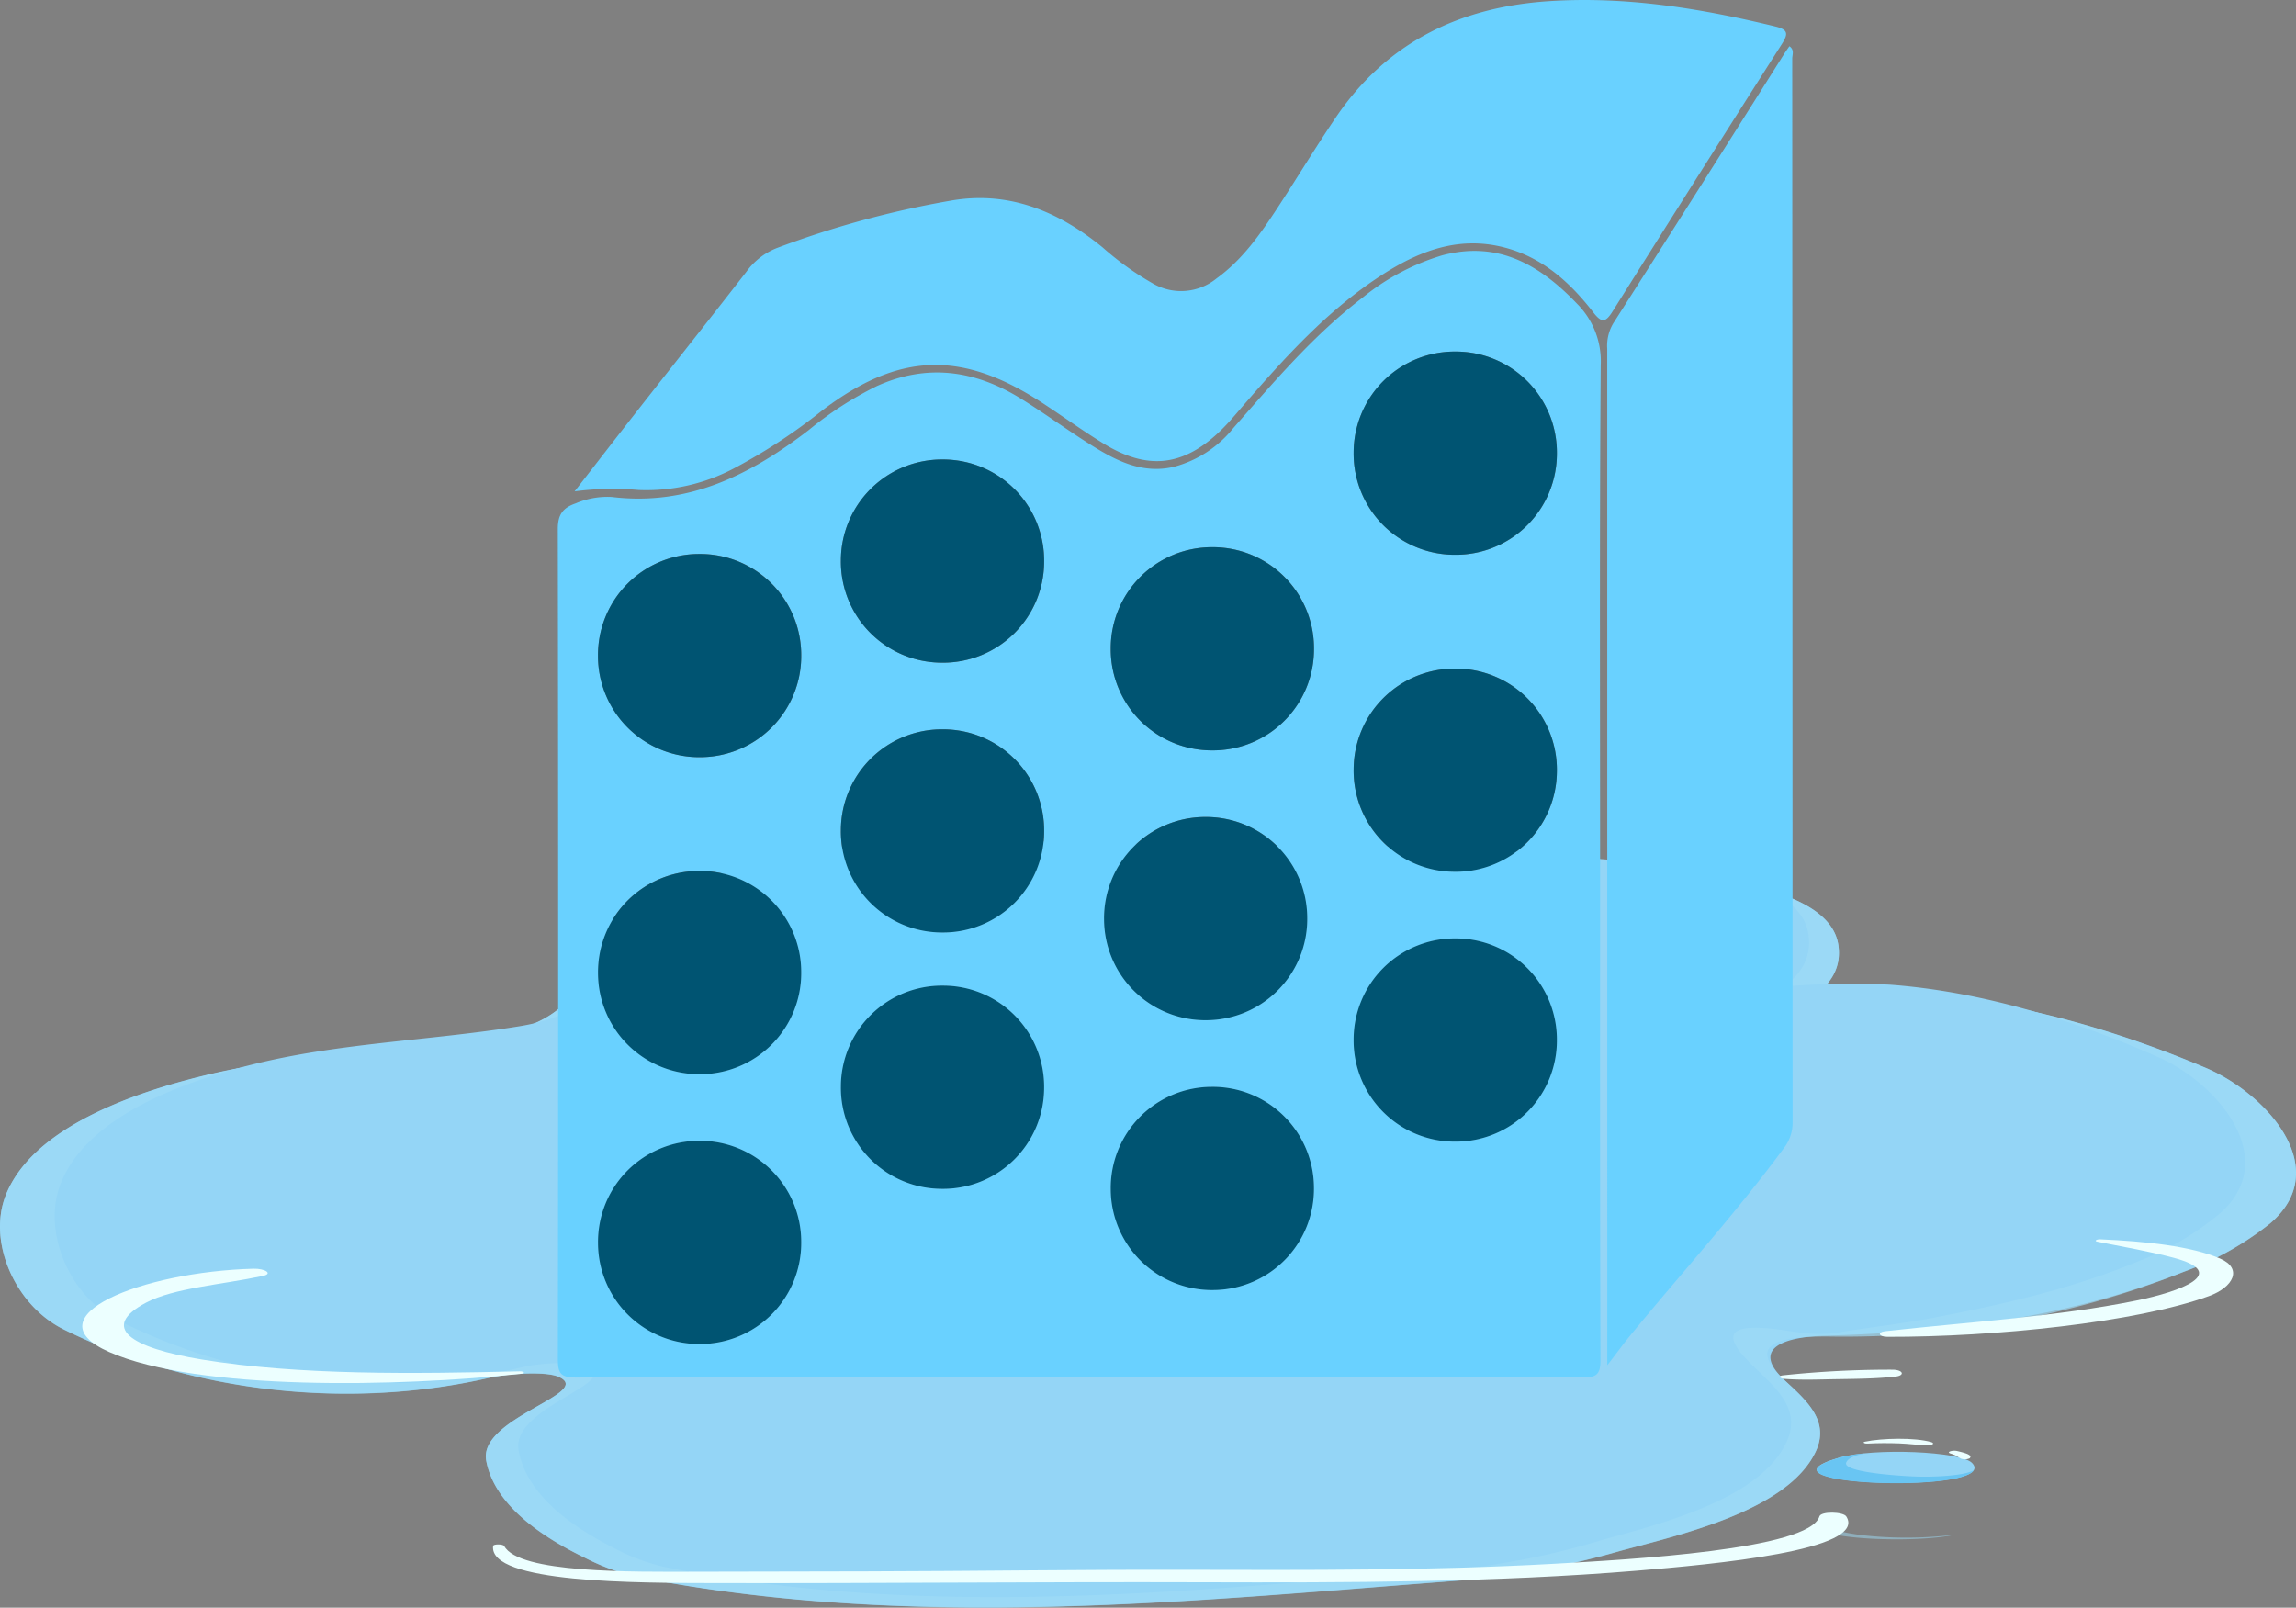 <svg xmlns="http://www.w3.org/2000/svg" width="357.446" height="250.304" viewBox="0 0 357.446 250.304">
  <rect x="0" y="0" width="357.446" height="250.304" fill="#808080" stroke="none"/>
  <g id="Grupo_56369" data-name="Grupo 56369" transform="translate(-819.887 -7521.117)">
    <g id="Grupo_56368" data-name="Grupo 56368" transform="translate(819.887 7651.966)">
      <g id="Grupo_56296" data-name="Grupo 56296" transform="translate(0 0)">
        <path id="Trazado_103111" data-name="Trazado 103111" d="M439.968,142.632c-13.654-5.765-28.8-10.245-43.9-11.324a135.432,135.432,0,0,0-17.258.3c2.7-1.91,4.527-4.493,3.992-8.1-1.591-10.677-27.885-11.089-36.128-11.962-25.079-2.654-50.347-1.432-75.527-2.145-26.3-.743-55.149-2.633-78.727,9.892-3.237,1.721-4.628,5.769-5.368,8.792-1.506,6.151-8.381,8.733-14.689,9.708-14.559,2.242-29.577,2.57-43.928,6.046-10.961,2.658-26.571,8-30.863,18.458-3.015,7.331,1.356,17.29,8.923,21.044,19.979,9.926,44.637,12.613,66.668,7.47,2.125-.5,8.336-1.012,10.435-.059,5.613,2.536-12.508,6.353-11.3,13.02,1.366,7.512,9.931,12.508,15.447,15.187a34.617,34.617,0,0,0,8.127,2.952c43.708,8.582,88.295,3.51,128.984.475a131.309,131.309,0,0,0,24.053-4.56c9.457-2.544,25.942-6.269,30.325-15.35,2.3-4.757-1.267-7.944-4.709-11.11-5.922-5.446.878-6.865,6.236-7.016,19.793-.571,37.89-2.859,55.818-9.968a47.778,47.778,0,0,0,13.471-7.549C459.967,158.344,449.49,146.659,439.968,142.632Z" transform="translate(-96.607 -107.246)" fill="#94d5f6"/>
        <path id="Trazado_103112" data-name="Trazado 103112" d="M439.968,142.648c-13.654-5.769-28.8-10.249-43.9-11.328a135.418,135.418,0,0,0-17.258.3c2.7-1.906,4.527-4.493,3.992-8.1-1.591-10.678-27.885-11.093-36.128-11.962-25.079-2.65-50.347-1.432-75.527-2.141-26.3-.743-55.149-2.633-78.727,9.892-3.237,1.713-4.628,5.765-5.368,8.788-1.506,6.151-8.381,8.734-14.689,9.708-14.559,2.242-29.577,2.574-43.928,6.05-10.961,2.658-26.571,8-30.863,18.45-3.015,7.335,1.356,17.295,8.923,21.053,19.979,9.918,44.637,12.609,66.668,7.461,2.125-.5,8.336-1.008,10.435-.055,5.613,2.536-12.508,6.353-11.3,13.025,1.366,7.507,9.931,12.5,15.447,15.179a34.426,34.426,0,0,0,8.127,2.952c43.708,8.587,88.295,3.514,128.984.479a131.654,131.654,0,0,0,24.053-4.556c9.457-2.549,25.942-6.269,30.325-15.351,2.3-4.762-1.269-7.953-4.717-11.123-6.868-6.311.359-6.945,6.868-6.907A143.719,143.719,0,0,0,436.578,174.4a47.789,47.789,0,0,0,13.471-7.554C459.967,158.356,449.49,146.67,439.968,142.648Z" transform="translate(-96.607 -107.226)" fill="#9fdcf7" opacity="0.7" style="mix-blend-mode: multiply;isolation: isolate"/>
        <path id="Trazado_103113" data-name="Trazado 103113" d="M427.8,141.948c-13.024-5.769-27.482-10.249-41.884-11.32a123.256,123.256,0,0,0-16.463.294c2.577-1.906,4.316-4.489,3.808-8.087-1.52-10.678-26.6-11.093-34.469-11.967-23.924-2.654-48.03-1.436-72.051-2.141-25.091-.743-52.614-2.637-75.108,9.892-3.089,1.717-4.416,5.765-5.123,8.792-1.438,6.147-8,8.734-14.011,9.7-13.89,2.242-28.219,2.57-41.911,6.046-10.455,2.658-25.347,8-29.442,18.454-2.878,7.335,1.295,17.295,8.509,21.053a92.9,92.9,0,0,0,63.606,7.465c2.028-.5,7.95-1.008,9.955-.063,5.357,2.54-11.932,6.357-10.775,13.029,1.3,7.5,9.472,12.5,14.732,15.183a32.184,32.184,0,0,0,7.753,2.952c41.7,8.582,84.236,3.51,123.053.475a120.069,120.069,0,0,0,22.945-4.56c9.023-2.54,24.753-6.269,28.934-15.351,2.194-4.766-1.215-7.953-4.507-11.118-2.044-1.973-6.954-6.47-.813-6.626,4.582-.126,8.478,1.528,13.165.752,4.967-.819,9.943-1.352,14.894-2.293,10.9-2.087,21.752-4.556,31.968-8.8a45.054,45.054,0,0,0,12.852-7.554C446.881,157.664,436.886,145.975,427.8,141.948Z" transform="translate(-91.708 -108.168)" fill="#94d5f6"/>
        <path id="Trazado_103114" data-name="Trazado 103114" d="M262.528,132.065c-1.76-1.791-15.214-2.4-20.737-.8C226.547,135.685,267.33,136.95,262.528,132.065Z" transform="translate(44.477 -35.151)" fill="#94d5f6"/>
        <path id="Trazado_103115" data-name="Trazado 103115" d="M253.831,134.024c-2.88-.1-11.456-.692-10.884-2.174.261-.685,1.355-1.137,2.833-1.41a22.646,22.646,0,0,0-3.989.685c-13.931,4.04,18.9,5.441,21.007,1.927C261.272,133.918,256.615,134.116,253.831,134.024Z" transform="translate(44.475 -34.982)" fill="#69c5f3"/>
        <path id="Trazado_103116" data-name="Trazado 103116" d="M248.152,133.55c-3.746-.245-7.1-.788-8.956-1.946a1.282,1.282,0,0,1-.393-.348c-3.356,2.539,14.152,3.5,21.229,1.946A62.473,62.473,0,0,1,248.152,133.55Z" transform="translate(44.502 -25.138)" fill="#9fdcf7" opacity="0.5" style="mix-blend-mode: multiply;isolation: isolate"/>
        <path id="Trazado_103117" data-name="Trazado 103117" d="M170.151,138.045c-16.444.388-34.272.64-49.427-1.829-11.371-1.854-15.92-5.078-8.73-8.872,4.313-2.278,11.757-2.791,18.141-4.146,1.72-.36.313-1.177-1.428-1.13-17.388.468-34.858,7.486-22.492,12.957,13.809,6.1,45.257,5.457,64.243,3.391C171.114,138.346,170.775,138.031,170.151,138.045Z" transform="translate(-89.241 -55.387)" fill="#ecffff"/>
        <path id="Trazado_103118" data-name="Trazado 103118" d="M351.207,131.226c-.475-.739-3.937-.833-4.186,0-1.548,5.184-29.674,6.721-41.513,7.384-18.894,1.057-38.435.967-57.511.925-16.369-.038-32.8.209-49.185.245q-13.364.028-26.721.054c-9.947.021-27.552.259-29.825-4.005-.165-.306-1.685-.339-1.727,0-.682,5.8,22.349,5.754,34.736,5.777,25.173.054,50.376-.207,75.518-.127,22.624.071,45.827.026,67.9-1.81C330.242,138.7,354.609,136.52,351.207,131.226Z" transform="translate(-63.772 -25.978)" fill="#ecffff"/>
        <path id="Trazado_103119" data-name="Trazado 103119" d="M295.509,124.452c-4.462-1.937-11.616-2.7-18.661-3-.569-.024-1.019.256-.459.367,3.9.765,8.354,1.563,11.863,2.5,8.912,2.393,1.026,5.278-5.8,6.667-12.157,2.476-25.754,3.3-39.1,4.77-1.245.136-1.01.871.351.873,16.524.042,38.692-2.21,50.072-6.344C297.55,128.916,299.079,126,295.509,124.452Z" transform="translate(50.128 -59.347)" fill="#ecffff"/>
        <path id="Trazado_103120" data-name="Trazado 103120" d="M249.556,127.809a157.231,157.231,0,0,0-17.012.873c-.92.092-.527.5.224.56,2.659.2,5.168.092,7.867.045,3.17-.049,6.316-.068,9.352-.4C251.538,128.715,251.22,127.827,249.556,127.809Z" transform="translate(45.083 -45.405)" fill="#ecffff"/>
        <path id="Trazado_103121" data-name="Trazado 103121" d="M248.392,130.891c-.7-.167-1.718.141-1.1.367a6.676,6.676,0,0,1,1.019.4,3.314,3.314,0,0,0,.715.431,1.788,1.788,0,0,0,1.294-.059C250.9,131.5,249.535,131.164,248.392,130.891Z" transform="translate(56.306 -35.823)" fill="#ecffff"/>
        <path id="Trazado_103122" data-name="Trazado 103122" d="M251.961,130.957c-2.541-.727-7.613-.617-10.3-.056-.433.089-.094.32.369.294,1.643-.085,3.328-.089,4.975-.028,1.476.057,2.854.249,4.313.3C252.2,131.493,252.606,131.143,251.961,130.957Z" transform="translate(48.673 -37.287)" fill="#ecffff"/>
      </g>
    </g>
    <g id="Grupo_56305" data-name="Grupo 56305" transform="translate(906.727 7521.117)">
      <path id="Trazado_103160" data-name="Trazado 103160" d="M-218.132,502.792c0,26.255-.031,52.51.054,78.765.008,2.236-.623,2.694-2.759,2.693q-78.378-.1-156.754.016c-2.43,0-2.8-.728-2.8-2.923q.1-64.587-.008-129.175c0-2.249.774-3.312,2.776-4a12.6,12.6,0,0,1,5.628-1c11.916,1.454,21.636-3.472,30.678-10.428a54.678,54.678,0,0,1,10.549-6.818c7.768-3.529,15.184-2.515,22.261,1.815,3.875,2.372,7.532,5.1,11.388,7.5,3.825,2.385,7.833,4.354,12.59,3.249a17.713,17.713,0,0,0,9.293-6.041c6.3-7.158,12.454-14.45,20.089-20.282a36.013,36.013,0,0,1,12.418-6.611c8.714-2.339,15.233,1.489,21.008,7.532a12.661,12.661,0,0,1,3.686,9.571C-218.226,452.033-218.132,477.413-218.132,502.792Zm-22.357-28.9A15.731,15.731,0,0,0-256.5,489.515a15.736,15.736,0,0,0,15.626,16.012A15.735,15.735,0,0,0-224.862,489.9,15.735,15.735,0,0,0-240.489,473.892ZM-358.4,456.037a15.738,15.738,0,0,0-15.735,15.9,15.744,15.744,0,0,0,15.9,15.737,15.74,15.74,0,0,0,15.738-15.9A15.739,15.739,0,0,0-358.4,456.037Zm95.729,14.79a15.738,15.738,0,0,0-15.8-15.84,15.74,15.74,0,0,0-15.84,15.794,15.738,15.738,0,0,0,15.8,15.842A15.736,15.736,0,0,0-262.675,470.827Zm-57.766-29.495a15.737,15.737,0,0,0-15.887,15.749,15.736,15.736,0,0,0,15.751,15.887,15.734,15.734,0,0,0,15.888-15.749A15.738,15.738,0,0,0-320.441,441.333Zm79.66,14.833a15.734,15.734,0,0,0,15.919-15.718,15.737,15.737,0,0,0-15.721-15.919A15.735,15.735,0,0,0-256.5,440.246,15.735,15.735,0,0,0-240.781,456.166ZM-374.139,563.321a15.744,15.744,0,0,0,15.91,15.726,15.74,15.74,0,0,0,15.728-15.91,15.738,15.738,0,0,0-15.912-15.726A15.739,15.739,0,0,0-374.139,563.321Zm69.45-24.143A15.733,15.733,0,0,0-320.4,523.254a15.733,15.733,0,0,0-15.924,15.714,15.735,15.735,0,0,0,15.715,15.922A15.731,15.731,0,0,0-304.688,539.178Zm79.826-7.479A15.739,15.739,0,0,0-240.7,515.9a15.739,15.739,0,0,0-15.8,15.839,15.741,15.741,0,0,0,15.842,15.8A15.736,15.736,0,0,0-224.862,531.7Zm-133.524-26.3a15.738,15.738,0,0,0-15.752,15.884,15.741,15.741,0,0,0,15.884,15.754A15.736,15.736,0,0,0-342.5,521.153,15.741,15.741,0,0,0-358.386,505.4Zm78.706-8.4a15.745,15.745,0,0,0-15.683,15.953,15.751,15.751,0,0,0,15.953,15.683,15.752,15.752,0,0,0,15.684-15.953A15.745,15.745,0,0,0-279.68,497Zm-25.008,2.234a15.736,15.736,0,0,0-15.751-15.887,15.735,15.735,0,0,0-15.888,15.748,15.737,15.737,0,0,0,15.751,15.888A15.735,15.735,0,0,0-304.688,499.231Zm26.059,39.776a15.744,15.744,0,0,0-15.683,15.953,15.746,15.746,0,0,0,15.953,15.684,15.744,15.744,0,0,0,15.684-15.953A15.747,15.747,0,0,0-278.63,539.008Z" transform="translate(380.399 -369.793)" fill="#69d1ff"/>
      <path id="Trazado_103161" data-name="Trazado 103161" d="M-378.706,460.075c3.365-4.327,6.714-8.667,10.1-12.981,5.553-7.084,11.155-14.127,16.667-21.242a10.681,10.681,0,0,1,4.673-3.646,149.012,149.012,0,0,1,26.992-7.374c9.015-1.632,16.835,1.576,23.782,7.272a46.728,46.728,0,0,0,7.87,5.638,8.736,8.736,0,0,0,9.843-.811c3.981-2.871,6.75-6.81,9.393-10.833,3.118-4.746,6.045-9.619,9.237-14.314,7.91-11.63,19.255-17.1,33.028-18.027,12-.8,23.692,1.1,35.295,3.924,1.981.484,2.138,1.064,1.085,2.716q-13.246,20.771-26.354,41.633c-1.123,1.789-1.724,1.857-3.051.139-3.584-4.64-7.872-8.49-13.71-10.041-7.587-2.016-14.1.813-20.2,4.938-7.975,5.392-14.356,12.482-20.6,19.7-1.086,1.255-2.149,2.54-3.331,3.7-5.852,5.746-11.485,6.419-18.456,2.115-3.195-1.973-6.246-4.178-9.389-6.239-12.628-8.284-22.416-7.946-34.432,1.219a87.04,87.04,0,0,1-13.569,8.9,29.147,29.147,0,0,1-14.9,3.4A45.992,45.992,0,0,0-378.706,460.075Z" transform="translate(381.322 -383.572)" fill="#69d1ff"/>
      <path id="Trazado_103162" data-name="Trazado 103162" d="M-274.643,593.6V590.49q0-77.571-.008-155.141a6.832,6.832,0,0,1,.935-3.967q13.406-21,26.684-42.071c.227-.358.484-.7.746-1.08.819.564.439,1.326.439,1.94q.035,82.821.056,165.643a6.423,6.423,0,0,1-1.418,4.054c-7.434,10.068-15.85,19.329-23.777,28.991C-272.12,590.241-273.174,591.691-274.643,593.6Z" transform="translate(438.027 -381.034)" fill="#69d1ff"/>
      <g id="Grupo_56304" data-name="Grupo 56304" transform="translate(6.26 54.734)">
        <g id="Grupo_56303" data-name="Grupo 56303">
          <path id="Trazado_103163" data-name="Trazado 103163" d="M-284.192,450.952a15.735,15.735,0,0,1,15.627,16.01,15.735,15.735,0,0,1-16.013,15.624A15.736,15.736,0,0,1-300.2,466.575,15.731,15.731,0,0,1-284.192,450.952Z" transform="translate(417.841 -401.588)" fill="#005472"/>
          <path id="Trazado_103164" data-name="Trazado 103164" d="M-360.612,439.4a15.739,15.739,0,0,1,15.9,15.735,15.74,15.74,0,0,1-15.738,15.9,15.744,15.744,0,0,1-15.9-15.737A15.738,15.738,0,0,1-360.612,439.4Z" transform="translate(376.347 -407.885)" fill="#005472"/>
          <path id="Trazado_103165" data-name="Trazado 103165" d="M-293.04,454.555a15.736,15.736,0,0,1-15.842,15.8,15.738,15.738,0,0,1-15.8-15.842,15.74,15.74,0,0,1,15.84-15.794A15.738,15.738,0,0,1-293.04,454.555Z" transform="translate(404.504 -408.256)" fill="#005472"/>
          <path id="Trazado_103166" data-name="Trazado 103166" d="M-335.986,429.877a15.738,15.738,0,0,1,15.752,15.887,15.735,15.735,0,0,1-15.888,15.749,15.736,15.736,0,0,1-15.751-15.887A15.737,15.737,0,0,1-335.986,429.877Z" transform="translate(389.684 -413.072)" fill="#005472"/>
          <path id="Trazado_103167" data-name="Trazado 103167" d="M-284.484,450.638a15.735,15.735,0,0,1-15.72-15.919A15.735,15.735,0,0,1-284.286,419a15.737,15.737,0,0,1,15.721,15.919A15.734,15.734,0,0,1-284.484,450.638Z" transform="translate(417.842 -419)" fill="#005472"/>
          <path id="Trazado_103168" data-name="Trazado 103168" d="M-376.347,514.448a15.739,15.739,0,0,1,15.726-15.91,15.738,15.738,0,0,1,15.912,15.726,15.74,15.74,0,0,1-15.728,15.91A15.744,15.744,0,0,1-376.347,514.448Z" transform="translate(376.347 -375.655)" fill="#005472"/>
          <path id="Trazado_103169" data-name="Trazado 103169" d="M-320.234,498.826a15.732,15.732,0,0,1-15.924,15.712,15.735,15.735,0,0,1-15.715-15.922A15.733,15.733,0,0,1-335.949,482.9,15.733,15.733,0,0,1-320.234,498.826Z" transform="translate(389.684 -384.176)" fill="#005472"/>
          <path id="Trazado_103170" data-name="Trazado 103170" d="M-268.565,493.94a15.736,15.736,0,0,1-15.8,15.84,15.741,15.741,0,0,1-15.842-15.8,15.739,15.739,0,0,1,15.8-15.839A15.739,15.739,0,0,1-268.565,493.94Z" transform="translate(417.842 -386.769)" fill="#005472"/>
          <path id="Trazado_103171" data-name="Trazado 103171" d="M-360.595,471.345A15.741,15.741,0,0,1-344.709,487.1a15.736,15.736,0,0,1-15.754,15.884,15.741,15.741,0,0,1-15.884-15.754A15.738,15.738,0,0,1-360.595,471.345Z" transform="translate(376.347 -390.474)" fill="#005472"/>
          <path id="Trazado_103172" data-name="Trazado 103172" d="M-309.675,465.907A15.745,15.745,0,0,1-293.72,481.59,15.752,15.752,0,0,1-309.4,497.543a15.751,15.751,0,0,1-15.953-15.683A15.745,15.745,0,0,1-309.675,465.907Z" transform="translate(404.134 -393.438)" fill="#005472"/>
          <path id="Trazado_103173" data-name="Trazado 103173" d="M-320.234,472.957a15.735,15.735,0,0,1-15.888,15.749,15.737,15.737,0,0,1-15.751-15.888,15.735,15.735,0,0,1,15.888-15.748A15.736,15.736,0,0,1-320.234,472.957Z" transform="translate(389.684 -398.253)" fill="#005472"/>
          <path id="Trazado_103174" data-name="Trazado 103174" d="M-309,493.1a15.747,15.747,0,0,1,15.955,15.684,15.744,15.744,0,0,1-15.684,15.953,15.746,15.746,0,0,1-15.953-15.684A15.744,15.744,0,0,1-309,493.1Z" transform="translate(404.504 -378.619)" fill="#005472"/>
        </g>
      </g>
    </g>
  </g>
</svg>
